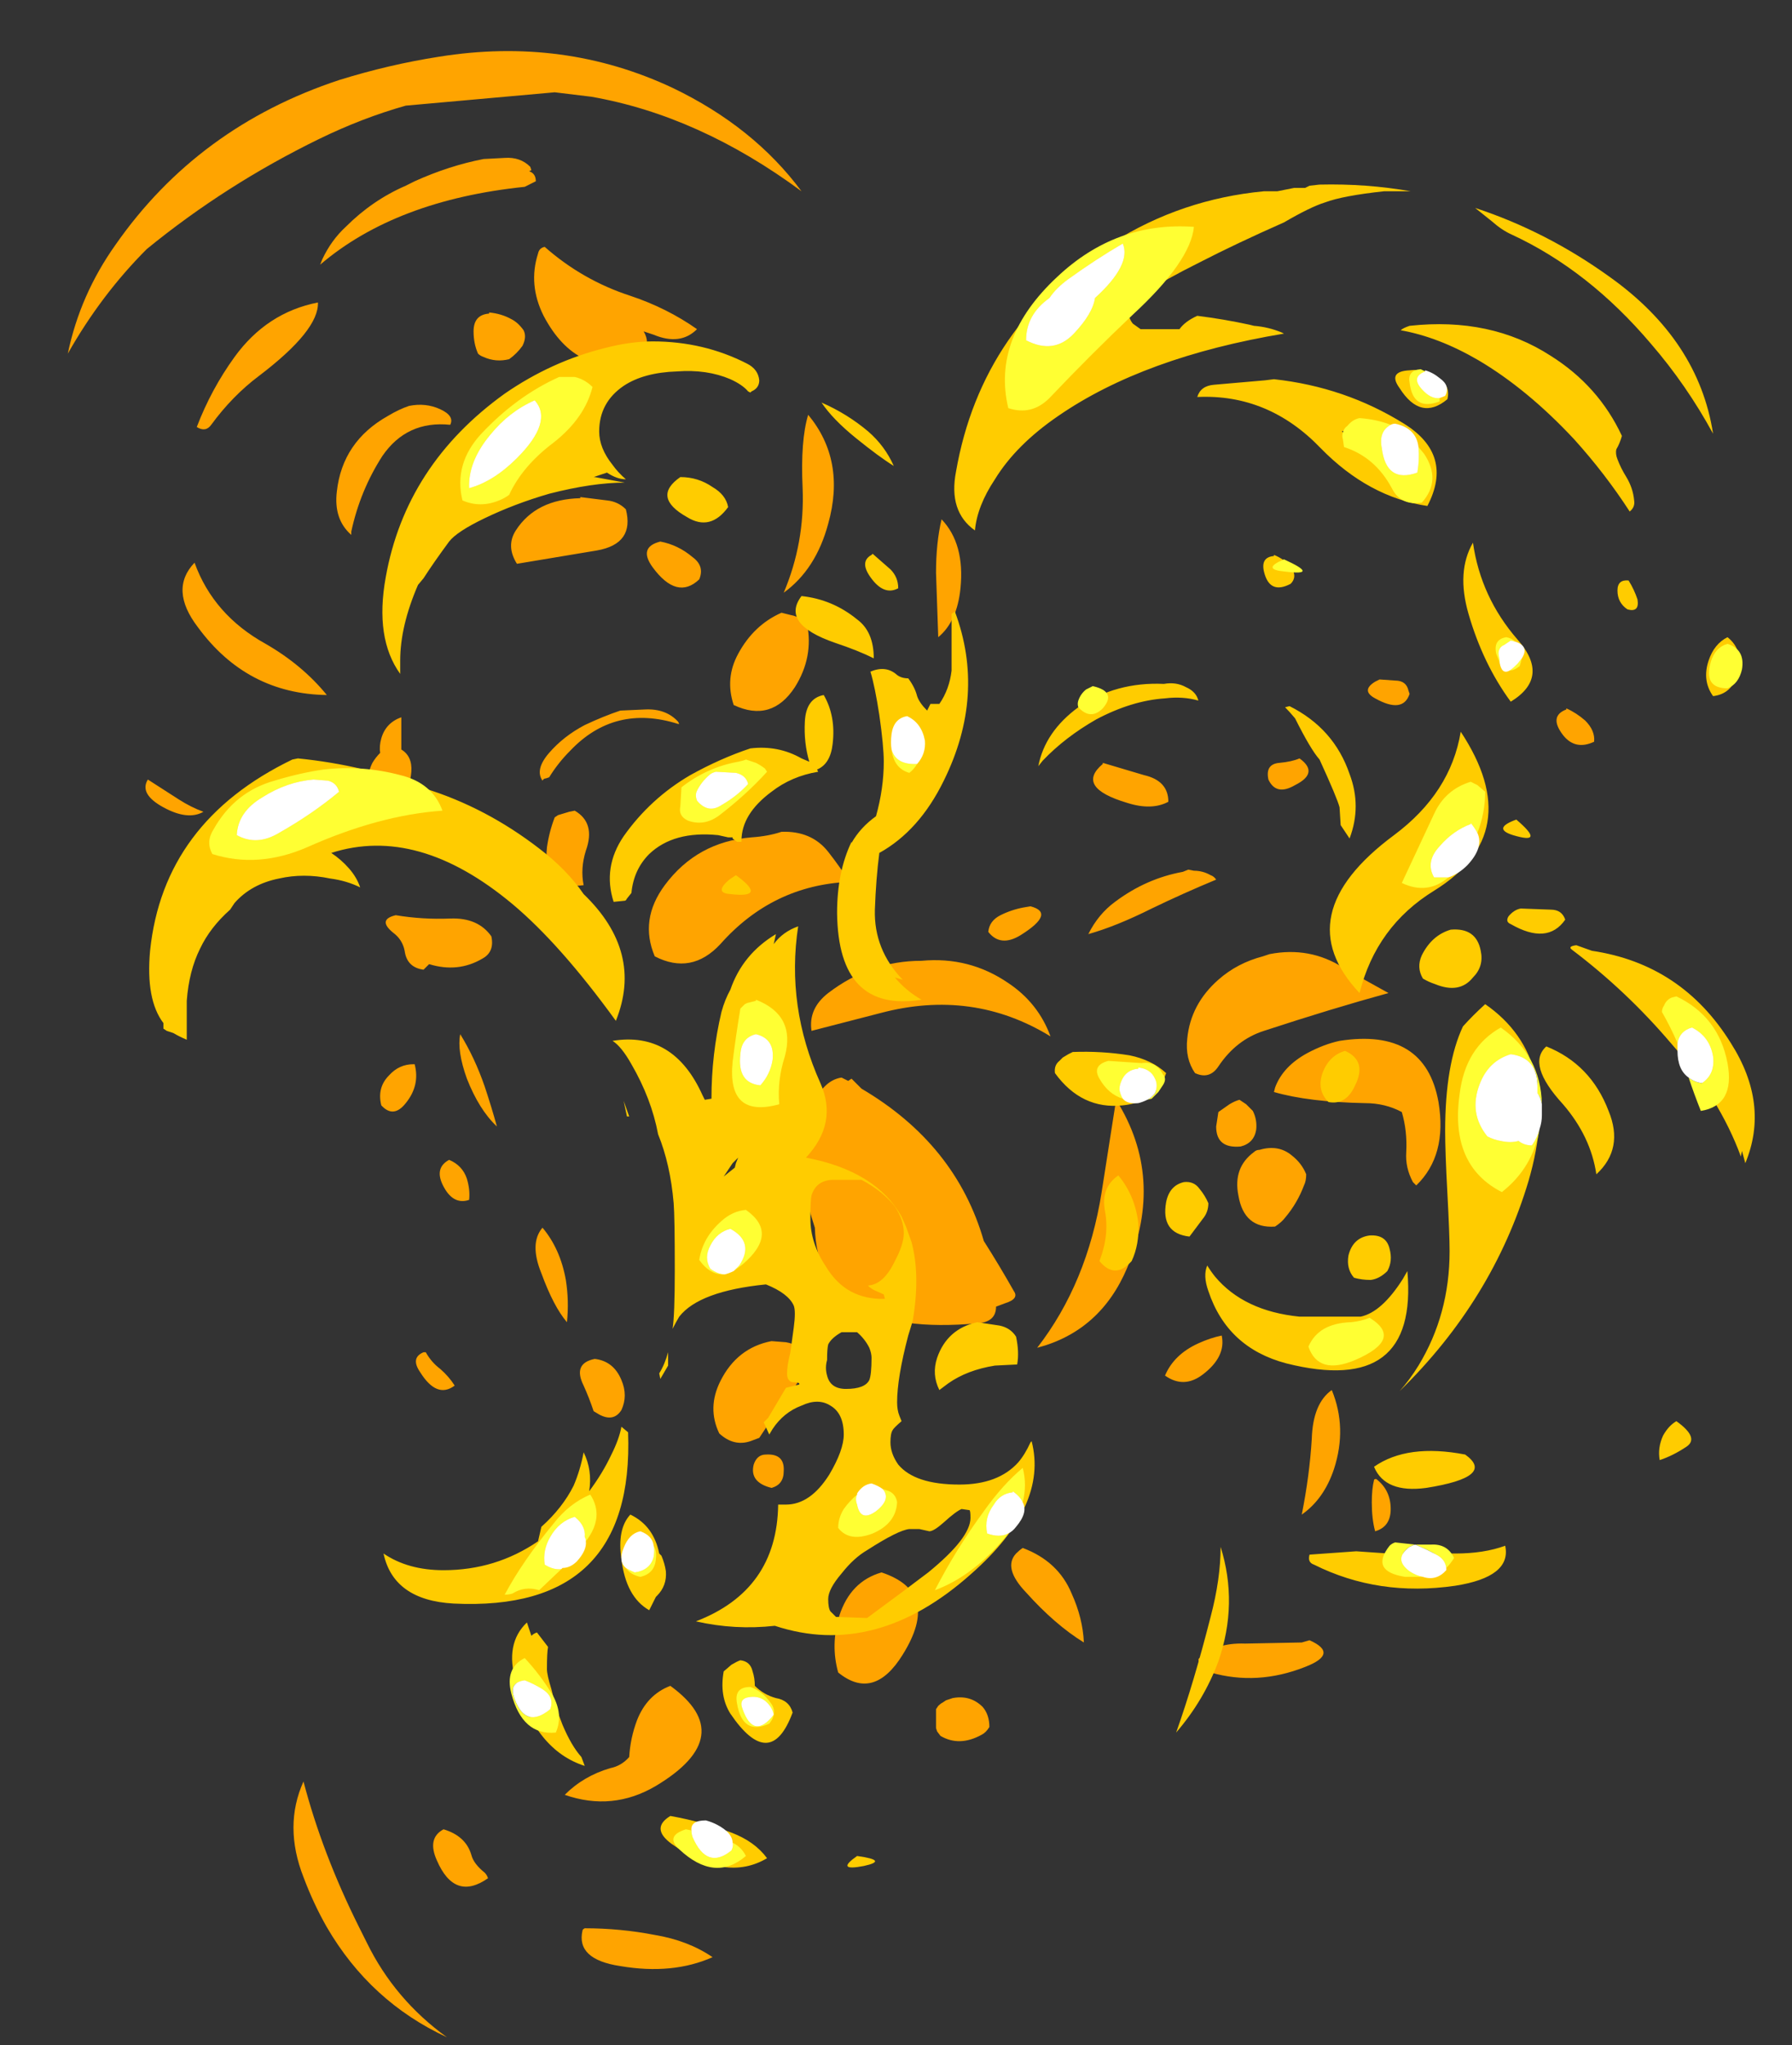 <?xml version="1.0" encoding="UTF-8" standalone="no"?>
<svg xmlns:ffdec="https://www.free-decompiler.com/flash" xmlns:xlink="http://www.w3.org/1999/xlink" ffdec:objectType="frame" height="643.65px" width="564.2px" xmlns="http://www.w3.org/2000/svg">
  <rect width="100%" height="100%" fill="#333333" stroke="none"/>
  <g transform="matrix(1.0, 0.0, 0.0, 1.0, 93.1, 436.45)">
    <use ffdec:characterId="2268" height="89.3" transform="matrix(7.0, 0.0, 0.0, 7.0, -71.75, -420.35)" width="75.85" xlink:href="#shape0"/>
  </g>
  <defs>
    <g id="shape0" transform="matrix(1.0, 0.0, 0.0, 1.0, 10.25, 60.05)">
      <path d="M6.45 -59.8 Q12.05 -60.7 16.95 -58.4 20.6 -56.65 22.75 -53.75 18.15 -57.15 13.3 -58.0 L11.65 -58.2 4.95 -57.6 Q3.0 -57.05 1.05 -56.1 -3.15 -54.05 -6.7 -51.15 -8.75 -49.1 -10.25 -46.45 -9.7 -49.1 -8.1 -51.35 -4.4 -56.65 1.95 -58.75 4.2 -59.45 6.45 -59.8 M29.9 -35.9 Q29.75 -34.4 28.9 -33.7 28.85 -35.1 28.8 -36.6 28.8 -37.95 29.05 -39.0 30.1 -37.9 29.9 -35.9 M15.65 -47.45 Q15.8 -47.2 15.8 -46.95 L15.5 -46.1 Q12.65 -45.3 11.15 -48.15 10.45 -49.55 10.9 -50.95 10.95 -51.2 11.2 -51.25 12.9 -49.75 15.05 -49.05 16.7 -48.5 18.05 -47.55 17.3 -46.8 16.1 -47.3 L15.65 -47.45 M10.55 -54.85 L10.6 -54.7 10.5 -54.65 Q10.8 -54.55 10.8 -54.2 L10.3 -53.95 Q4.5 -53.35 1.1 -50.45 L1.2 -50.7 Q1.6 -51.55 2.25 -52.15 3.45 -53.35 4.95 -54.0 L5.35 -54.2 Q6.9 -54.9 8.45 -55.2 L9.4 -55.25 Q10.1 -55.3 10.55 -54.85 M5.1 -44.1 Q5.85 -44.25 6.5 -43.95 7.15 -43.65 6.95 -43.25 5.0 -43.45 3.9 -41.85 2.9 -40.3 2.5 -38.45 L2.5 -38.3 Q1.7 -39.0 1.85 -40.25 2.1 -42.5 4.15 -43.65 4.65 -43.95 5.1 -44.1 M9.7 -48.0 Q10.0 -47.85 10.25 -47.5 10.4 -47.2 10.2 -46.8 9.95 -46.45 9.6 -46.2 9.0 -46.05 8.45 -46.3 8.3 -46.35 8.2 -46.45 8.0 -46.9 8.0 -47.45 8.0 -48.2 8.7 -48.25 L8.7 -48.3 Q9.25 -48.25 9.7 -48.0 M9.9 -38.5 Q10.8 -39.9 12.8 -39.95 L12.8 -40.0 14.0 -39.85 Q14.5 -39.8 14.85 -39.45 15.25 -37.9 13.55 -37.6 L9.95 -37.0 Q9.45 -37.8 9.9 -38.5 M4.75 -28.65 Q5.25 -28.35 5.2 -27.65 5.15 -27.0 4.8 -26.45 L3.25 -27.2 Q3.25 -27.65 3.45 -28.05 3.6 -28.3 3.8 -28.5 3.75 -28.8 3.85 -29.15 4.05 -29.85 4.75 -30.1 L4.75 -28.65 M22.8 -40.4 Q22.7 -42.55 23.05 -43.7 24.75 -41.65 23.95 -38.8 23.4 -36.75 21.95 -35.7 22.9 -37.95 22.8 -40.4 M18.15 -36.3 Q17.15 -35.35 16.05 -36.85 15.4 -37.75 16.4 -38.0 17.2 -37.85 17.85 -37.3 18.4 -36.9 18.15 -36.3 M12.35 -28.6 Q11.8 -28.05 11.4 -27.4 L11.25 -27.35 Q11.15 -27.35 11.1 -27.25 10.75 -27.75 11.4 -28.5 12.05 -29.25 13.0 -29.75 13.85 -30.15 14.6 -30.4 L15.7 -30.45 Q16.65 -30.5 17.2 -29.9 L17.25 -29.8 17.2 -29.8 Q14.35 -30.7 12.35 -28.6 M22.45 -31.45 Q21.4 -29.85 19.7 -30.65 19.3 -31.85 19.9 -32.95 20.6 -34.25 21.85 -34.8 L22.25 -34.7 Q22.55 -34.65 22.85 -34.45 L23.0 -34.3 Q23.3 -32.8 22.45 -31.45 M21.85 -24.95 Q23.2 -25.0 23.95 -24.05 24.5 -23.35 24.9 -22.7 21.45 -22.55 19.1 -19.9 17.8 -18.5 16.15 -19.35 15.45 -21.0 16.6 -22.55 18.05 -24.5 20.5 -24.7 21.25 -24.75 21.85 -24.95 M11.8 -25.7 L12.3 -25.85 12.55 -25.9 Q13.5 -25.35 13.05 -24.1 12.8 -23.3 12.95 -22.55 11.1 -22.3 11.3 -24.25 11.4 -24.95 11.65 -25.6 L11.8 -25.7 M5.35 -14.5 Q5.6 -13.55 4.95 -12.75 4.4 -12.05 3.85 -12.65 3.65 -13.45 4.2 -14.0 4.65 -14.5 5.3 -14.5 L5.35 -14.5 M4.9 -19.6 Q4.8 -20.1 4.4 -20.4 3.65 -21.0 4.5 -21.2 5.7 -21.0 6.95 -21.05 8.2 -21.1 8.8 -20.25 8.95 -19.55 8.4 -19.25 7.3 -18.6 6.0 -19.0 L5.75 -18.75 Q5.0 -18.85 4.9 -19.6 M7.7 -13.85 Q7.25 -15.1 7.4 -15.85 8.05 -14.8 8.5 -13.5 8.8 -12.6 9.05 -11.7 8.25 -12.45 7.7 -13.85 M6.6 -9.1 Q6.25 -9.85 6.9 -10.2 7.5 -9.95 7.7 -9.35 7.85 -8.85 7.8 -8.4 7.05 -8.15 6.6 -9.1 M5.75 -1.55 L5.85 -1.55 Q6.1 -1.1 6.5 -0.8 6.9 -0.45 7.15 -0.05 6.35 0.55 5.6 -0.65 5.15 -1.3 5.75 -1.55 M11.1 -7.15 Q11.9 -6.2 12.15 -4.8 12.3 -3.85 12.2 -2.9 11.6 -3.6 11.05 -5.1 10.5 -6.45 11.1 -7.15 M13.45 -1.25 Q14.3 -1.15 14.65 -0.3 14.95 0.4 14.65 1.05 14.3 1.6 13.65 1.25 L13.4 1.1 Q13.2 0.5 12.95 -0.05 12.45 -1.05 13.45 -1.25 M21.4 -2.05 L22.05 -2.0 Q22.35 -1.95 22.6 -1.8 23.05 -0.85 22.45 0.0 21.6 1.15 20.85 2.3 L20.45 2.45 Q19.7 2.7 19.05 2.1 18.5 0.95 19.1 -0.25 19.85 -1.75 21.4 -2.05 M45.15 -28.25 Q46.05 -27.6 44.95 -27.05 44.1 -26.55 43.75 -27.3 43.6 -28.0 44.25 -28.05 44.8 -28.1 45.15 -28.25 M41.4 -22.8 Q39.95 -22.2 38.5 -21.5 36.9 -20.7 35.65 -20.35 36.1 -21.25 36.85 -21.8 38.25 -22.85 39.9 -23.15 L40.15 -23.25 40.4 -23.2 Q40.8 -23.2 41.15 -23.0 41.3 -22.95 41.4 -22.8 M38.15 -27.5 Q39.25 -27.25 39.25 -26.3 38.5 -25.9 37.4 -26.25 35.05 -26.95 36.3 -28.0 L36.3 -28.05 38.15 -27.5 M43.5 -19.35 L43.8 -19.45 Q45.6 -19.8 47.1 -18.85 48.15 -18.25 49.15 -17.7 46.6 -17.0 43.55 -16.0 42.3 -15.6 41.5 -14.4 41.1 -13.8 40.45 -14.1 40.0 -14.75 40.1 -15.65 40.25 -17.2 41.5 -18.3 42.35 -19.05 43.5 -19.35 M33.05 -21.6 Q34.2 -21.3 32.6 -20.3 31.7 -19.75 31.15 -20.45 31.2 -20.95 31.7 -21.2 32.2 -21.45 32.75 -21.55 L33.05 -21.6 M23.2 -16.0 Q23.05 -17.0 23.95 -17.7 25.85 -19.15 28.15 -19.15 30.3 -19.35 32.05 -18.15 33.4 -17.25 33.95 -15.75 30.45 -17.9 26.3 -16.8 L23.2 -16.0 M23.3 -12.75 Q23.5 -13.25 23.9 -13.6 24.2 -13.85 24.55 -13.9 L24.85 -13.75 25.0 -13.85 25.45 -13.4 Q29.7 -10.9 30.95 -6.55 31.65 -5.45 32.3 -4.3 32.55 -3.95 31.9 -3.75 L31.5 -3.6 Q31.5 -2.9 30.65 -2.85 23.5 -2.2 23.35 -7.15 23.05 -8.05 22.85 -9.1 22.5 -11.05 23.3 -12.3 L23.3 -12.75 M44.05 -13.45 Q44.4 -14.4 45.5 -15.0 46.25 -15.4 46.95 -15.55 50.8 -16.15 51.4 -12.8 51.8 -10.4 50.4 -9.05 L50.25 -9.2 Q49.9 -9.85 49.95 -10.55 50.0 -11.5 49.75 -12.35 49.0 -12.75 48.1 -12.75 45.55 -12.8 44.0 -13.25 L44.05 -13.45 M42.75 -12.7 L43.05 -12.4 Q43.25 -12.0 43.2 -11.55 43.1 -10.95 42.5 -10.8 41.4 -10.7 41.4 -11.7 41.45 -12.05 41.5 -12.35 L42.0 -12.7 Q42.25 -12.85 42.45 -12.9 42.6 -12.8 42.75 -12.7 M43.1 -10.55 Q43.2 -10.65 43.35 -10.65 44.2 -10.9 44.8 -10.4 45.25 -10.05 45.45 -9.55 45.45 -9.25 45.35 -9.05 45.05 -8.25 44.5 -7.6 44.35 -7.4 44.05 -7.2 42.65 -7.1 42.4 -8.6 42.15 -9.85 43.1 -10.55 M36.9 -12.9 Q39.1 -9.4 37.4 -5.35 36.2 -2.5 33.35 -1.75 35.6 -4.65 36.25 -8.75 L36.9 -12.9 M41.65 -2.3 Q41.85 -1.35 40.8 -0.55 39.95 0.1 39.1 -0.5 39.5 -1.45 40.6 -1.95 41.15 -2.2 41.65 -2.3 M48.55 -31.7 Q48.65 -31.75 48.75 -31.8 L49.45 -31.75 Q49.95 -31.75 50.05 -31.3 L50.1 -31.15 Q49.8 -30.25 48.55 -30.95 47.9 -31.3 48.55 -31.7 M57.15 -30.5 Q57.6 -30.3 58.0 -29.95 58.45 -29.5 58.4 -29.0 57.55 -28.6 57.0 -29.3 56.35 -30.15 57.15 -30.45 L57.15 -30.5 M48.6 4.15 Q49.25 4.65 49.25 5.5 49.25 6.3 48.55 6.5 48.4 5.95 48.4 5.2 48.4 4.6 48.5 4.2 48.5 4.15 48.6 4.15 M46.7 3.7 Q46.25 5.05 45.25 5.75 45.6 4.0 45.7 2.35 45.75 0.75 46.6 0.15 47.3 1.85 46.7 3.7 M35.45 11.5 Q34.15 10.7 32.85 9.25 31.8 8.15 32.4 7.5 32.55 7.35 32.7 7.25 34.3 7.85 34.9 9.3 35.4 10.4 35.45 11.5 M41.15 12.85 Q40.65 12.7 40.6 12.25 41.35 11.5 42.7 11.55 L45.25 11.5 45.6 11.4 Q46.95 12.0 45.4 12.6 43.25 13.45 41.15 12.85 M26.35 8.35 Q29.05 9.25 27.3 12.05 26.0 14.15 24.4 12.85 24.05 11.6 24.45 10.3 24.95 8.75 26.35 8.35 M29.55 14.0 Q30.35 13.85 30.9 14.4 31.2 14.75 31.2 15.3 31.05 15.55 30.85 15.65 29.85 16.2 29.0 15.7 L28.85 15.5 28.8 15.35 28.8 14.5 28.9 14.35 Q29.0 14.25 29.1 14.2 L29.25 14.1 29.55 14.0 M21.15 3.05 Q22.0 3.0 21.95 3.8 21.95 4.4 21.4 4.55 20.4 4.3 20.6 3.5 20.75 3.05 21.15 3.05 M7.9 21.05 Q8.0 21.45 8.5 21.85 8.6 21.95 8.65 22.1 7.15 23.15 6.35 21.3 5.9 20.3 6.65 19.9 7.65 20.2 7.9 21.05 M0.35 22.05 Q-0.55 19.75 0.35 17.75 1.2 21.0 2.85 24.3 L3.2 25.0 Q4.45 27.55 6.8 29.25 3.35 27.65 1.4 24.3 0.8 23.25 0.35 22.05 M12.1 18.35 Q12.95 17.5 14.15 17.15 14.65 17.05 15.0 16.65 15.05 15.8 15.35 15.0 15.8 13.85 16.85 13.45 19.95 15.7 16.2 17.95 14.25 19.1 12.1 18.35 M12.9 24.45 Q12.9 24.4 13.0 24.35 14.6 24.35 16.15 24.65 17.65 24.9 18.75 25.65 16.95 26.45 14.6 26.05 12.6 25.75 12.9 24.45 M-4.45 -43.15 Q-3.8 -44.85 -2.75 -46.3 -1.3 -48.3 1.0 -48.75 1.05 -47.5 -1.65 -45.45 -2.85 -44.55 -3.8 -43.25 -4.05 -42.9 -4.45 -43.15 M-1.35 -33.4 Q0.3 -32.45 1.4 -31.1 -2.2 -31.15 -4.4 -34.15 -5.7 -35.85 -4.55 -37.05 -3.7 -34.7 -1.35 -33.4 M-4.15 -25.85 Q-4.85 -25.45 -5.95 -26.05 -7.05 -26.65 -6.65 -27.3 -5.95 -26.85 -5.25 -26.4 -4.7 -26.05 -4.15 -25.85" fill="#ffa400" fill-rule="evenodd" stroke="none"/>
      <path d="M44.45 -52.35 Q42.3 -51.4 40.65 -50.55 37.45 -48.95 37.45 -48.4 37.45 -48.05 37.65 -47.8 L38.0 -47.55 39.75 -47.55 Q40.0 -47.9 40.55 -48.15 41.75 -48.0 42.9 -47.75 L43.1 -47.7 Q43.75 -47.65 44.35 -47.4 L44.45 -47.35 Q38.15 -46.3 34.3 -43.65 32.4 -42.35 31.45 -40.8 30.65 -39.6 30.55 -38.5 29.35 -39.35 29.7 -41.15 30.85 -47.75 36.75 -51.45 39.85 -53.4 43.55 -53.75 L44.15 -53.75 44.9 -53.9 45.4 -53.9 45.6 -54.0 46.05 -54.05 Q48.15 -54.1 50.15 -53.75 L48.95 -53.75 Q47.1 -53.55 46.3 -53.25 45.65 -53.05 44.45 -52.35 M43.6 -45.25 L44.0 -45.3 Q47.2 -44.95 49.85 -43.3 52.1 -41.9 50.9 -39.6 48.25 -40.0 46.1 -42.2 43.75 -44.65 40.55 -44.5 40.7 -45.0 41.3 -45.05 L43.6 -45.25 M23.65 -44.25 Q24.8 -43.75 25.75 -42.95 26.5 -42.3 26.9 -41.4 26.25 -41.8 25.2 -42.65 24.15 -43.5 23.65 -44.25 M27.1 -35.9 Q26.45 -35.55 25.85 -36.4 25.35 -37.1 25.9 -37.4 L25.95 -37.45 26.75 -36.75 Q27.1 -36.4 27.1 -35.9 M27.55 -31.85 Q27.85 -31.45 27.95 -31.05 28.05 -30.75 28.4 -30.4 L28.55 -30.7 28.95 -30.7 Q29.4 -31.35 29.5 -32.2 29.5 -32.45 29.5 -33.75 L29.5 -34.75 29.65 -34.85 Q31.05 -31.1 29.15 -27.25 28.05 -25.0 26.25 -24.0 26.1 -22.85 26.05 -21.45 26.0 -19.65 27.3 -18.3 L26.95 -18.4 Q27.45 -17.8 28.15 -17.4 24.4 -16.8 24.35 -21.3 24.35 -23.15 25.0 -24.5 L25.0 -24.45 Q25.4 -25.15 26.1 -25.65 26.45 -26.9 26.45 -28.1 26.45 -28.8 26.25 -30.2 26.05 -31.5 25.85 -32.15 26.55 -32.45 27.05 -32.0 27.25 -31.85 27.55 -31.85 M24.25 -33.45 Q21.8 -34.3 22.75 -35.55 24.15 -35.4 25.25 -34.5 26.0 -33.95 26.0 -32.75 25.3 -33.1 24.25 -33.45 M24.15 -28.9 Q24.05 -28.0 23.45 -27.75 L23.5 -27.65 Q22.3 -27.45 21.4 -26.75 20.05 -25.75 20.05 -24.55 L20.05 -24.5 19.85 -24.5 19.65 -24.65 19.65 -24.7 19.45 -24.7 19.0 -24.8 Q17.0 -25.0 15.9 -23.95 15.2 -23.25 15.1 -22.2 L14.9 -21.95 Q14.85 -21.85 14.8 -21.85 L14.3 -21.8 Q13.8 -23.35 14.75 -24.75 15.95 -26.45 17.75 -27.5 19.1 -28.25 20.45 -28.7 21.7 -28.85 22.75 -28.25 L23.1 -28.1 Q22.85 -28.95 22.9 -29.9 22.95 -30.95 23.75 -31.1 24.3 -30.15 24.15 -28.9 M44.8 -36.8 Q45.05 -36.4 44.75 -36.1 43.8 -35.6 43.55 -36.65 43.4 -37.3 44.0 -37.35 L44.0 -37.4 Q44.5 -37.2 44.8 -36.8 M36.0 -30.0 Q34.6 -29.2 33.6 -28.15 L33.4 -27.9 Q33.7 -29.45 35.2 -30.55 36.9 -31.7 39.05 -31.6 39.6 -31.7 40.05 -31.45 40.5 -31.25 40.6 -30.85 39.9 -31.05 39.1 -30.95 37.6 -30.85 36.0 -30.0 M44.5 -30.55 L44.7 -30.6 Q46.7 -29.6 47.4 -27.55 47.95 -26.1 47.4 -24.65 L47.0 -25.25 46.95 -26.05 Q46.85 -26.45 46.05 -28.2 45.65 -28.65 44.95 -30.05 44.7 -30.35 44.5 -30.55 M13.65 -42.95 Q13.65 -42.2 14.25 -41.45 14.5 -41.1 14.85 -40.8 14.45 -40.8 14.0 -41.1 L13.4 -40.9 13.45 -40.9 14.8 -40.65 Q13.35 -40.65 11.4 -40.15 9.85 -39.7 8.5 -39.05 7.25 -38.45 6.9 -38.0 6.2 -37.05 5.75 -36.35 L5.5 -36.05 Q4.7 -34.2 4.7 -32.65 4.7 -32.25 4.7 -32.05 3.55 -33.65 4.05 -36.4 4.95 -41.45 9.4 -44.65 11.5 -46.1 13.9 -46.7 15.05 -47.0 16.05 -47.0 18.35 -47.0 20.3 -46.0 20.8 -45.75 20.85 -45.25 20.85 -44.9 20.5 -44.75 L20.45 -44.7 20.35 -44.75 Q20.1 -45.05 19.55 -45.3 18.5 -45.75 17.15 -45.65 15.65 -45.6 14.75 -45.0 13.65 -44.25 13.65 -42.95 M19.45 -39.55 Q18.65 -38.45 17.6 -39.1 16.0 -40.0 17.3 -40.9 18.1 -40.9 18.75 -40.45 19.35 -40.1 19.45 -39.55 M19.5 -22.8 L19.8 -23.0 Q21.25 -21.95 19.55 -22.15 18.8 -22.2 19.5 -22.8 M14.25 -15.55 Q17.0 -16.0 18.3 -13.1 L18.4 -12.9 18.7 -12.95 Q18.7 -14.95 19.15 -16.85 19.3 -17.4 19.55 -17.85 20.1 -19.45 21.6 -20.35 L21.5 -19.9 Q21.9 -20.45 22.6 -20.7 22.05 -17.1 23.6 -13.65 24.4 -11.85 22.95 -10.3 26.1 -9.7 27.25 -7.65 L27.45 -7.2 27.7 -6.5 Q28.1 -5.0 27.75 -2.95 L27.55 -2.3 Q27.05 -0.4 27.05 0.7 27.05 1.05 27.15 1.3 L27.25 1.55 Q26.9 1.85 26.85 1.95 26.75 2.1 26.75 2.5 26.75 3.0 27.1 3.5 27.85 4.4 29.85 4.4 31.6 4.4 32.5 3.4 32.8 3.05 33.05 2.5 L33.1 2.45 Q33.85 5.35 30.4 8.4 26.1 12.25 21.55 10.75 19.75 10.95 18.0 10.55 21.65 9.15 21.7 5.3 L22.05 5.3 Q23.15 5.3 24.0 3.95 24.65 2.85 24.65 2.15 24.65 1.2 24.05 0.85 23.5 0.5 22.75 0.85 21.95 1.15 21.45 1.9 L21.3 2.15 21.05 1.6 21.25 1.4 22.05 0.05 22.65 -0.1 22.65 -0.15 Q22.6 -0.2 22.35 -0.2 22.1 -0.25 22.1 -0.6 22.1 -0.95 22.25 -1.55 L22.4 -2.65 Q22.5 -3.4 22.4 -3.65 22.15 -4.2 21.15 -4.6 18.15 -4.3 17.25 -3.15 17.1 -2.9 16.95 -2.6 17.05 -3.2 17.05 -5.25 17.05 -7.65 17.0 -8.25 16.85 -10.0 16.3 -11.35 16.0 -12.95 15.1 -14.5 14.65 -15.3 14.25 -15.55 M14.4 -16.45 Q11.9 -19.9 9.75 -21.7 5.5 -25.25 1.6 -24.0 2.05 -23.7 2.4 -23.3 2.75 -22.9 2.9 -22.45 2.3 -22.75 1.55 -22.85 0.35 -23.1 -0.75 -22.85 -2.0 -22.6 -2.75 -21.75 L-2.95 -21.45 Q-3.85 -20.65 -4.3 -19.7 -4.8 -18.7 -4.9 -17.35 L-4.9 -15.6 Q-5.25 -15.75 -5.5 -15.9 -5.65 -15.95 -5.8 -16.0 L-5.95 -16.1 -5.95 -16.35 Q-6.75 -17.4 -6.55 -19.6 -5.95 -25.4 -0.15 -28.2 L0.1 -28.25 Q3.1 -27.95 5.8 -26.9 8.55 -26.05 10.95 -24.2 12.2 -23.25 12.95 -22.15 15.65 -19.55 14.4 -16.45 M19.8 -10.05 L19.9 -10.3 19.65 -10.05 19.25 -9.45 Q19.5 -9.65 19.75 -9.85 L19.8 -10.05 M14.75 -12.85 L15.0 -12.15 14.9 -12.15 14.75 -12.85 M16.35 -0.6 Q16.6 -1.0 16.75 -1.55 L16.75 -0.95 16.4 -0.35 16.35 -0.6 M37.5 -14.9 Q38.5 -14.7 39.15 -14.1 38.7 -12.8 37.2 -12.65 35.35 -12.45 34.15 -14.1 34.1 -14.45 34.35 -14.65 L34.5 -14.8 34.75 -14.95 34.95 -15.05 Q36.25 -15.1 37.5 -14.9 M25.8 -0.3 Q25.9 -0.55 25.9 -1.3 25.9 -1.5 25.8 -1.75 25.6 -2.15 25.25 -2.45 L24.55 -2.45 Q24.1 -2.2 23.95 -1.9 23.9 -1.7 23.9 -1.2 23.8 -0.85 23.9 -0.5 24.05 0.1 24.75 0.1 25.6 0.1 25.8 -0.3 M25.45 -9.3 L24.1 -9.3 Q23.4 -9.25 23.2 -8.6 23.15 -8.4 23.15 -7.55 23.15 -6.45 23.85 -5.4 24.75 -3.9 26.5 -3.95 L26.45 -4.15 26.0 -4.35 Q25.75 -4.5 25.75 -4.55 26.45 -4.6 26.95 -5.65 27.35 -6.4 27.35 -6.9 27.35 -7.5 26.95 -8.1 26.4 -8.8 25.45 -9.3 M31.65 -2.75 Q32.15 -2.65 32.4 -2.25 32.55 -1.55 32.45 -1.0 L31.45 -0.95 Q30.2 -0.75 29.35 -0.15 L28.95 0.15 Q28.6 -0.55 28.85 -1.3 29.3 -2.6 30.65 -2.9 L31.65 -2.75 M41.05 -8.25 Q41.05 -7.85 40.8 -7.55 L40.2 -6.75 Q38.9 -6.9 39.15 -8.3 39.3 -9.05 39.95 -9.2 40.4 -9.25 40.65 -8.9 40.9 -8.6 41.05 -8.25 M37.0 -9.5 Q37.75 -8.6 37.9 -7.35 37.95 -6.4 37.6 -5.65 36.85 -4.8 36.15 -5.65 36.6 -6.8 36.4 -7.9 36.2 -8.95 37.0 -9.5 M45.15 -3.15 L47.9 -3.15 Q48.85 -3.35 49.8 -4.85 L50.0 -5.2 Q50.5 0.45 44.55 -1.05 41.9 -1.75 41.05 -4.3 40.8 -5.0 41.0 -5.45 41.15 -5.2 41.35 -4.95 42.65 -3.4 45.15 -3.15 M59.1 -49.9 Q63.1 -47.05 63.75 -42.85 62.55 -45.05 60.95 -46.9 58.15 -50.2 54.7 -51.8 54.25 -52.0 53.8 -52.4 L53.05 -53.0 Q56.25 -51.95 59.1 -49.9 M51.4 -45.35 Q51.95 -45.0 51.8 -44.4 50.6 -43.4 49.65 -44.9 49.1 -45.65 50.1 -45.7 50.85 -45.8 51.4 -45.35 M50.1 -47.7 Q53.75 -48.1 56.45 -46.35 58.6 -45.0 59.65 -42.75 59.55 -42.4 59.4 -42.15 59.35 -41.95 59.45 -41.7 59.6 -41.3 59.85 -40.9 60.15 -40.4 60.2 -39.85 60.25 -39.55 60.0 -39.35 58.9 -41.05 57.5 -42.6 55.4 -44.85 53.2 -46.15 51.4 -47.2 49.7 -47.5 49.8 -47.6 50.1 -47.7 M47.6 -42.6 Q47.25 -43.05 47.05 -42.95 47.7 -42.45 47.6 -42.6 M52.75 -34.75 Q52.2 -36.65 52.95 -37.95 53.3 -35.5 54.95 -33.6 56.45 -31.9 54.65 -30.8 53.4 -32.5 52.75 -34.75 M59.95 -36.25 Q60.2 -35.85 60.35 -35.4 60.45 -34.8 59.9 -34.95 59.45 -35.25 59.45 -35.8 59.45 -36.3 59.95 -36.25 M64.85 -32.05 Q64.6 -31.15 63.75 -31.05 63.25 -31.75 63.55 -32.65 63.8 -33.4 64.4 -33.7 65.15 -33.1 64.85 -32.05 M64.55 -15.45 Q66.3 -12.7 65.2 -10.05 L65.05 -10.6 65.0 -10.35 Q64.05 -12.95 61.85 -15.45 59.85 -17.8 57.4 -19.65 57.2 -19.8 57.6 -19.85 L58.3 -19.6 Q62.35 -19.0 64.55 -15.45 M54.75 -24.8 Q53.8 -25.1 54.9 -25.5 56.25 -24.35 54.75 -24.8 M56.45 -21.45 Q56.95 -21.45 57.1 -21.0 56.3 -19.85 54.65 -20.8 54.4 -20.9 54.55 -21.15 54.8 -21.45 55.1 -21.5 L56.45 -21.45 M51.95 -20.55 Q53.1 -20.65 53.3 -19.6 53.45 -18.9 52.95 -18.4 52.35 -17.65 51.25 -18.1 50.95 -18.2 50.7 -18.35 50.4 -18.85 50.65 -19.4 51.1 -20.3 51.95 -20.55 M53.5 -17.2 Q57.05 -14.75 55.45 -9.25 53.85 -3.9 49.65 0.2 50.1 -0.3 50.5 -0.95 51.9 -3.25 51.9 -6.1 51.9 -6.85 51.8 -8.7 51.7 -10.55 51.7 -11.5 51.7 -14.5 52.5 -16.2 52.95 -16.7 53.5 -17.2 M47.85 -17.7 Q44.55 -21.2 49.4 -24.8 51.95 -26.7 52.4 -29.45 55.4 -24.9 51.2 -22.3 48.6 -20.7 47.85 -17.7 M46.45 -12.8 Q45.9 -13.35 46.2 -14.15 46.5 -14.9 47.2 -15.1 48.2 -14.65 47.65 -13.55 47.25 -12.65 46.45 -12.8 M47.35 -5.9 Q47.55 -6.7 48.3 -6.8 49.05 -6.85 49.2 -6.2 49.35 -5.65 49.1 -5.2 48.75 -4.85 48.35 -4.8 47.95 -4.8 47.6 -4.9 47.25 -5.3 47.35 -5.9 M58.5 -9.55 Q58.25 -11.25 57.0 -12.7 55.35 -14.5 56.25 -15.3 58.25 -14.5 59.05 -12.4 59.75 -10.7 58.5 -9.55 M62.1 1.55 Q63.15 2.3 62.55 2.7 61.95 3.1 61.35 3.3 61.25 2.75 61.5 2.2 61.75 1.75 62.1 1.55 M52.6 3.05 Q54.0 4.05 50.85 4.55 49.0 4.8 48.5 3.6 50.0 2.55 52.6 3.05 M47.7 7.4 L49.15 7.5 52.15 7.5 Q53.45 7.5 54.4 7.15 54.7 8.55 52.15 8.95 48.7 9.45 45.8 8.0 45.5 7.9 45.6 7.55 L47.7 7.4 M41.6 7.2 Q42.4 9.75 41.5 12.35 40.85 14.1 39.6 15.55 40.4 13.3 41.15 10.35 41.6 8.65 41.6 7.2 M30.35 5.9 Q30.35 5.55 30.3 5.55 L29.95 5.5 Q29.7 5.6 29.15 6.1 28.7 6.5 28.5 6.5 L28.05 6.4 27.6 6.4 Q27.1 6.45 25.7 7.35 25.1 7.7 24.55 8.4 23.95 9.1 23.95 9.55 23.95 9.95 24.05 10.1 L24.3 10.35 25.7 10.4 Q27.4 9.15 28.45 8.35 30.35 6.8 30.35 5.9 M25.25 21.1 Q26.7 21.3 25.55 21.55 24.25 21.8 25.25 21.1 M13.2 4.7 Q13.8 3.9 14.2 3.05 14.55 2.35 14.65 1.8 L14.95 2.05 Q15.25 10.15 7.1 9.75 4.4 9.6 3.95 7.5 5.05 8.25 6.65 8.25 9.0 8.25 10.9 6.95 L11.05 6.3 Q12.0 5.45 12.5 4.45 12.8 3.75 12.95 2.95 13.35 3.75 13.2 4.7 M16.25 9.4 L16.2 9.45 Q16.05 9.75 15.9 10.05 14.85 9.45 14.65 7.75 14.45 6.4 15.05 5.75 16.1 6.25 16.35 7.5 L16.45 7.6 Q16.6 7.95 16.65 8.3 16.7 8.95 16.25 9.4 M21.6 14.0 Q22.2 14.1 22.35 14.65 21.35 17.35 19.55 14.7 19.05 13.9 19.25 12.8 L19.6 12.5 Q19.85 12.35 20.0 12.3 20.45 12.35 20.55 12.8 20.65 13.1 20.65 13.45 21.05 13.85 21.6 14.0 M10.4 10.6 L10.6 11.2 Q10.7 11.1 10.85 11.05 L11.35 11.7 Q11.3 11.95 11.3 12.7 11.3 12.95 11.5 13.6 11.7 14.45 12.0 15.2 12.4 16.15 12.85 16.65 L13.0 17.05 Q10.8 16.35 9.9 13.25 9.4 11.55 10.4 10.6 M21.2 21.2 Q19.35 22.3 16.9 20.55 15.95 19.85 16.85 19.3 18.25 19.55 19.6 20.05 20.65 20.45 21.2 21.2" fill="#ffcc00" fill-rule="evenodd" stroke="none"/>
      <path d="M37.2 -51.4 Q36.0 -50.7 34.75 -49.8 34.2 -49.4 33.9 -48.95 32.85 -48.2 32.85 -47.05 34.1 -46.4 35.0 -47.35 35.85 -48.25 35.95 -48.95 37.6 -50.45 37.2 -51.4 M37.65 -48.2 Q35.75 -46.4 33.9 -44.45 33.1 -43.65 32.05 -44.0 31.3 -47.15 34.25 -49.9 36.9 -52.4 40.4 -52.15 40.25 -50.6 37.65 -48.2 M27.95 -28.0 Q27.8 -27.75 27.6 -27.6 26.9 -27.8 26.8 -28.65 27.0 -27.95 27.95 -28.0 M44.45 -37.2 Q46.1 -36.45 44.5 -36.65 43.4 -36.75 44.45 -37.2 M36.3 -30.5 Q35.75 -29.95 35.2 -30.55 35.15 -30.7 35.2 -30.85 35.3 -31.15 35.55 -31.35 L35.85 -31.5 Q36.95 -31.25 36.3 -30.5 M12.55 -45.4 Q13.0 -45.3 13.35 -44.95 13.0 -43.55 11.6 -42.45 10.2 -41.4 9.6 -40.1 9.4 -39.95 9.15 -39.85 8.3 -39.5 7.5 -39.85 7.1 -41.5 8.35 -42.85 9.95 -44.55 11.85 -45.4 L12.55 -45.4 M10.75 -44.35 Q9.6 -43.85 8.75 -42.8 7.75 -41.6 7.8 -40.4 8.9 -40.7 9.95 -41.75 11.6 -43.4 10.75 -44.35 M21.1 -27.8 L21.2 -27.65 Q20.25 -26.6 19.0 -25.65 18.35 -25.2 17.65 -25.45 17.2 -25.65 17.3 -26.1 L17.35 -26.95 Q18.5 -27.85 19.9 -28.1 20.15 -28.15 20.25 -28.2 L20.7 -28.05 Q20.9 -27.95 21.1 -27.8 M20.7 -15.85 Q20.05 -15.7 20.0 -14.95 19.85 -13.65 20.9 -13.55 21.35 -14.05 21.45 -14.7 21.55 -15.65 20.7 -15.85 M18.9 -27.65 Q18.7 -27.6 18.6 -27.5 18.25 -27.2 18.05 -26.8 17.95 -26.6 18.05 -26.35 18.55 -25.75 19.15 -26.15 19.85 -26.55 20.35 -27.1 20.25 -27.5 19.8 -27.6 L18.9 -27.65 M20.0 -17.0 L20.2 -17.2 20.3 -17.25 20.7 -17.35 20.7 -17.4 Q22.5 -16.7 22.0 -14.85 21.65 -13.75 21.75 -12.7 19.4 -12.05 19.65 -14.6 19.8 -15.8 20.0 -17.0 M1.95 -26.75 Q1.85 -27.15 1.45 -27.25 L0.8 -27.3 Q-0.4 -27.2 -1.5 -26.5 -2.6 -25.85 -2.65 -24.8 -1.75 -24.3 -0.75 -24.9 0.75 -25.75 1.95 -26.75 M4.7 -27.5 Q6.15 -27.15 6.6 -25.9 3.75 -25.7 0.5 -24.25 -1.7 -23.3 -3.75 -23.95 -4.05 -24.5 -3.7 -25.05 -2.75 -26.75 -0.95 -27.25 0.2 -27.6 1.25 -27.75 3.0 -27.95 4.7 -27.5 M19.3 -5.05 Q18.65 -5.0 18.15 -5.7 18.3 -6.7 19.15 -7.45 19.65 -7.9 20.25 -7.95 21.75 -6.9 20.1 -5.5 L19.7 -5.2 19.95 -5.45 Q20.65 -6.5 19.55 -7.1 18.95 -6.95 18.65 -6.35 18.35 -5.8 18.65 -5.3 19.0 -5.05 19.3 -5.05 M38.3 -12.9 Q38.5 -13.0 38.65 -13.2 38.8 -13.55 38.65 -13.85 38.45 -14.3 37.9 -14.35 L37.9 -14.3 Q37.3 -14.25 37.1 -13.65 37.05 -13.5 37.05 -13.35 37.1 -13.1 37.2 -12.95 36.55 -13.15 36.15 -13.85 35.8 -14.45 36.55 -14.65 L38.05 -14.55 Q38.7 -14.65 39.0 -14.05 39.2 -13.85 39.0 -13.55 L38.8 -13.25 38.5 -12.95 38.3 -12.9 M50.5 -42.25 L50.75 -41.95 Q51.55 -40.75 50.65 -39.75 49.7 -39.6 49.3 -40.4 48.55 -41.8 47.15 -42.25 L47.1 -42.6 Q47.05 -42.75 47.1 -42.9 47.15 -43.1 47.3 -43.2 47.55 -43.5 47.85 -43.55 48.6 -43.5 49.25 -43.25 48.7 -42.95 48.85 -42.2 49.05 -40.6 50.45 -41.1 50.55 -41.7 50.5 -42.2 L50.5 -42.25 M50.8 -45.65 Q50.15 -45.4 50.65 -44.85 51.05 -44.4 51.45 -44.45 L51.45 -44.3 Q50.25 -43.85 50.1 -45.15 50.0 -45.7 50.6 -45.75 L50.8 -45.65 M55.15 -32.75 Q55.1 -32.55 55.05 -32.4 54.8 -32.2 54.6 -32.2 54.75 -32.3 54.95 -32.5 L55.15 -32.75 M54.15 -32.55 Q54.1 -32.7 54.0 -32.95 53.85 -33.6 54.45 -33.7 54.7 -33.65 54.85 -33.5 L54.65 -33.55 54.35 -33.35 Q54.1 -33.25 54.1 -32.95 L54.15 -32.65 54.15 -32.55 M65.05 -32.25 Q64.9 -31.6 64.4 -31.4 63.3 -31.4 63.65 -32.6 63.85 -33.25 64.4 -33.4 65.2 -33.15 65.05 -32.25 M62.15 -15.45 Q61.85 -16.15 61.45 -16.85 61.45 -17.0 61.55 -17.15 61.65 -17.4 61.9 -17.5 L62.1 -17.55 Q64.0 -16.65 64.4 -14.55 64.75 -12.65 63.2 -12.4 62.9 -13.15 62.65 -13.9 62.9 -13.7 63.25 -13.65 63.85 -14.05 63.75 -14.85 63.6 -15.75 62.8 -16.15 62.25 -16.0 62.15 -15.45 M51.85 -22.9 Q50.9 -22.1 49.75 -22.65 L51.2 -25.75 Q51.7 -26.85 52.85 -27.2 L53.15 -27.05 53.5 -26.75 Q53.5 -25.8 53.15 -24.9 53.05 -25.1 52.85 -25.35 L52.85 -25.3 Q52.05 -25.0 51.45 -24.3 50.8 -23.6 51.2 -22.9 L51.85 -22.9 M56.05 -12.7 Q56.0 -13.0 55.85 -13.2 L55.85 -13.5 Q55.85 -14.8 54.65 -14.95 53.65 -14.65 53.25 -13.6 52.75 -12.3 53.6 -11.25 53.9 -11.1 54.2 -11.05 54.65 -10.95 55.0 -11.05 55.25 -10.85 55.6 -10.85 55.85 -11.2 55.95 -11.6 55.65 -9.85 54.25 -8.75 51.9 -9.95 52.35 -13.15 52.6 -15.25 54.2 -16.15 56.0 -14.9 56.05 -12.7 M48.3 -3.1 Q49.85 -2.15 47.65 -1.2 46.0 -0.5 45.55 -1.8 46.0 -2.85 47.45 -2.9 47.95 -2.95 48.3 -3.1 M51.75 8.15 Q51.7 7.75 51.3 7.55 50.85 7.3 50.35 7.1 50.2 7.15 50.1 7.2 49.35 7.75 50.1 8.3 50.4 8.5 50.7 8.55 L49.9 8.55 Q48.3 8.3 49.2 7.15 49.3 7.05 49.45 7.0 L50.35 7.1 51.05 7.1 Q51.8 7.05 52.1 7.7 51.95 7.95 51.75 8.15 M32.7 5.2 Q32.6 4.95 32.25 4.7 L32.25 4.75 Q31.7 4.8 31.4 5.3 30.95 5.9 31.1 6.6 31.65 6.8 32.05 6.6 31.7 7.05 31.3 7.45 30.1 8.65 28.75 9.15 29.7 7.3 30.95 5.6 31.8 4.4 32.7 3.65 32.9 4.4 32.7 5.2 M25.25 4.85 Q25.15 5.05 25.25 5.3 25.4 6.1 26.1 5.6 26.8 5.05 26.4 4.6 L26.7 4.7 Q27.0 4.85 27.05 5.2 27.0 6.15 25.95 6.6 24.9 7.0 24.4 6.35 24.4 5.9 24.65 5.5 24.9 5.15 25.25 4.85 M13.05 6.95 Q13.05 6.85 13.0 6.75 13.05 6.25 12.55 5.85 11.85 6.05 11.45 6.75 11.1 7.35 11.2 8.0 11.6 8.25 11.95 8.2 L10.95 9.15 Q10.3 8.95 9.75 9.3 9.6 9.35 9.4 9.35 10.2 7.85 11.6 6.15 12.3 5.25 13.25 4.85 13.9 5.85 13.05 6.95 M14.85 8.15 Q15.0 8.25 15.25 8.35 15.95 8.25 16.1 7.65 16.15 7.35 16.1 7.15 16.25 7.4 16.2 7.75 16.15 8.4 15.5 8.55 15.05 8.45 14.85 8.15 M11.1 13.6 Q10.7 13.35 10.3 13.2 9.55 13.3 9.85 14.05 10.35 15.4 11.45 14.5 11.65 13.95 11.1 13.6 M11.55 13.85 Q12.05 14.75 11.7 15.55 10.2 15.7 9.7 13.8 9.4 12.65 10.3 12.2 11.0 12.95 11.55 13.85 M21.5 14.75 Q21.45 14.45 21.2 14.2 20.9 13.9 20.45 13.95 19.9 14.0 20.1 14.5 20.6 15.9 21.5 14.75 M21.3 15.15 Q20.1 15.7 19.85 14.25 19.7 13.5 20.45 13.5 21.0 13.7 21.35 14.2 21.7 14.65 21.3 15.15 M19.65 20.5 Q20.05 20.7 20.25 21.1 18.85 22.3 17.25 20.8 16.6 20.2 17.55 19.9 L17.8 19.95 Q17.8 20.1 17.85 20.25 18.5 21.75 19.6 20.85 19.7 20.65 19.65 20.5" fill="#ffff33" fill-rule="evenodd" stroke="none"/>
      <path d="M37.2 -51.4 Q37.6 -50.45 35.95 -48.95 35.85 -48.25 35.0 -47.35 34.1 -46.4 32.85 -47.05 32.85 -48.2 33.9 -48.95 34.2 -49.4 34.75 -49.8 36.0 -50.7 37.2 -51.4 M26.8 -28.65 Q26.75 -28.95 26.8 -29.35 26.9 -30.05 27.5 -30.15 28.15 -29.85 28.3 -29.05 28.35 -28.45 27.95 -28.0 27.0 -27.95 26.8 -28.65 M10.75 -44.35 Q11.6 -43.4 9.95 -41.75 8.9 -40.7 7.8 -40.4 7.75 -41.6 8.75 -42.8 9.6 -43.85 10.75 -44.35 M18.9 -27.65 L19.8 -27.6 Q20.25 -27.5 20.35 -27.1 19.85 -26.55 19.15 -26.15 18.55 -25.75 18.05 -26.35 17.95 -26.6 18.05 -26.8 18.25 -27.2 18.6 -27.5 18.7 -27.6 18.9 -27.65 M20.7 -15.85 Q21.55 -15.65 21.45 -14.7 21.35 -14.05 20.9 -13.55 19.85 -13.65 20.0 -14.95 20.05 -15.7 20.7 -15.85 M1.95 -26.75 Q0.75 -25.75 -0.75 -24.9 -1.75 -24.3 -2.65 -24.8 -2.6 -25.85 -1.5 -26.5 -0.4 -27.2 0.8 -27.3 L1.45 -27.25 Q1.85 -27.15 1.95 -26.75 M19.3 -5.05 Q19.0 -5.05 18.65 -5.3 18.35 -5.8 18.65 -6.35 18.95 -6.95 19.55 -7.1 20.65 -6.5 19.95 -5.45 L19.7 -5.2 Q19.5 -5.1 19.3 -5.05 M37.2 -12.95 Q37.1 -13.1 37.05 -13.35 37.05 -13.5 37.1 -13.65 37.3 -14.25 37.9 -14.3 L37.9 -14.35 Q38.45 -14.3 38.65 -13.85 38.8 -13.55 38.65 -13.2 38.5 -13.0 38.3 -12.9 38.1 -12.8 37.9 -12.75 37.4 -12.7 37.2 -12.95 M49.25 -43.25 Q49.35 -43.3 49.45 -43.3 50.4 -43.1 50.5 -42.25 L50.5 -42.2 Q50.55 -41.7 50.45 -41.1 49.05 -40.6 48.85 -42.2 48.7 -42.95 49.25 -43.25 M51.45 -44.45 Q51.05 -44.4 50.65 -44.85 50.15 -45.4 50.8 -45.65 L50.8 -45.7 Q51.15 -45.6 51.45 -45.35 51.95 -45.0 51.7 -44.55 L51.45 -44.45 M54.6 -32.2 Q54.25 -32.0 54.15 -32.55 L54.15 -32.65 54.1 -32.95 Q54.1 -33.25 54.35 -33.35 L54.65 -33.55 54.85 -33.5 Q55.5 -33.3 55.15 -32.75 L54.95 -32.5 Q54.75 -32.3 54.6 -32.2 M62.65 -13.9 Q62.15 -14.25 62.15 -15.1 L62.15 -15.45 Q62.25 -16.0 62.8 -16.15 63.6 -15.75 63.75 -14.85 63.85 -14.05 63.25 -13.65 62.9 -13.7 62.65 -13.9 M53.15 -24.9 Q53.45 -24.25 52.7 -23.45 52.3 -23.05 51.85 -22.9 L51.2 -22.9 Q50.8 -23.6 51.45 -24.3 52.05 -25.0 52.85 -25.3 L52.85 -25.35 Q53.05 -25.1 53.15 -24.9 M55.95 -11.6 Q55.85 -11.2 55.6 -10.85 55.25 -10.85 55.0 -11.05 54.65 -10.95 54.2 -11.05 53.9 -11.1 53.6 -11.25 52.75 -12.3 53.25 -13.6 53.65 -14.65 54.65 -14.95 55.85 -14.8 55.85 -13.5 L55.85 -13.2 Q56.0 -13.0 56.05 -12.7 L56.05 -12.2 Q56.05 -11.9 55.95 -11.6 M51.75 8.15 L51.75 8.25 Q51.3 8.75 50.7 8.55 50.4 8.5 50.1 8.3 49.35 7.75 50.1 7.2 50.2 7.15 50.35 7.1 50.85 7.3 51.3 7.55 51.7 7.75 51.75 8.15 M32.05 6.6 Q31.65 6.8 31.1 6.6 30.95 5.9 31.4 5.3 31.7 4.8 32.25 4.75 L32.25 4.7 Q32.6 4.95 32.7 5.2 32.95 5.65 32.4 6.3 32.25 6.5 32.05 6.6 M26.4 4.6 Q26.8 5.05 26.1 5.6 25.4 6.1 25.25 5.3 25.15 5.05 25.25 4.85 L25.25 4.8 Q25.5 4.4 25.9 4.35 26.2 4.45 26.4 4.6 M11.95 8.2 Q11.6 8.25 11.2 8.0 11.1 7.35 11.45 6.75 11.85 6.05 12.55 5.85 13.05 6.25 13.0 6.75 13.05 6.85 13.05 6.95 13.1 7.35 12.65 7.85 12.35 8.15 12.0 8.15 L11.95 8.2 M14.85 8.15 Q14.5 7.85 14.75 7.25 15.0 6.6 15.5 6.5 16.05 6.7 16.1 7.15 16.15 7.35 16.1 7.65 15.95 8.25 15.25 8.35 15.0 8.25 14.85 8.15 M11.1 13.6 Q11.65 13.95 11.45 14.5 10.35 15.4 9.85 14.05 9.55 13.3 10.3 13.2 10.7 13.35 11.1 13.6 M21.5 14.75 Q20.6 15.9 20.1 14.5 19.9 14.0 20.45 13.95 20.9 13.9 21.2 14.2 21.45 14.45 21.5 14.75 M19.65 20.5 Q19.7 20.65 19.6 20.85 18.5 21.75 17.85 20.25 17.8 20.1 17.8 19.95 17.75 19.5 18.45 19.5 19.0 19.65 19.4 20.0 19.65 20.25 19.65 20.5" fill="#ffffff" fill-rule="evenodd" stroke="none"/>
    </g>
  </defs>
</svg>
